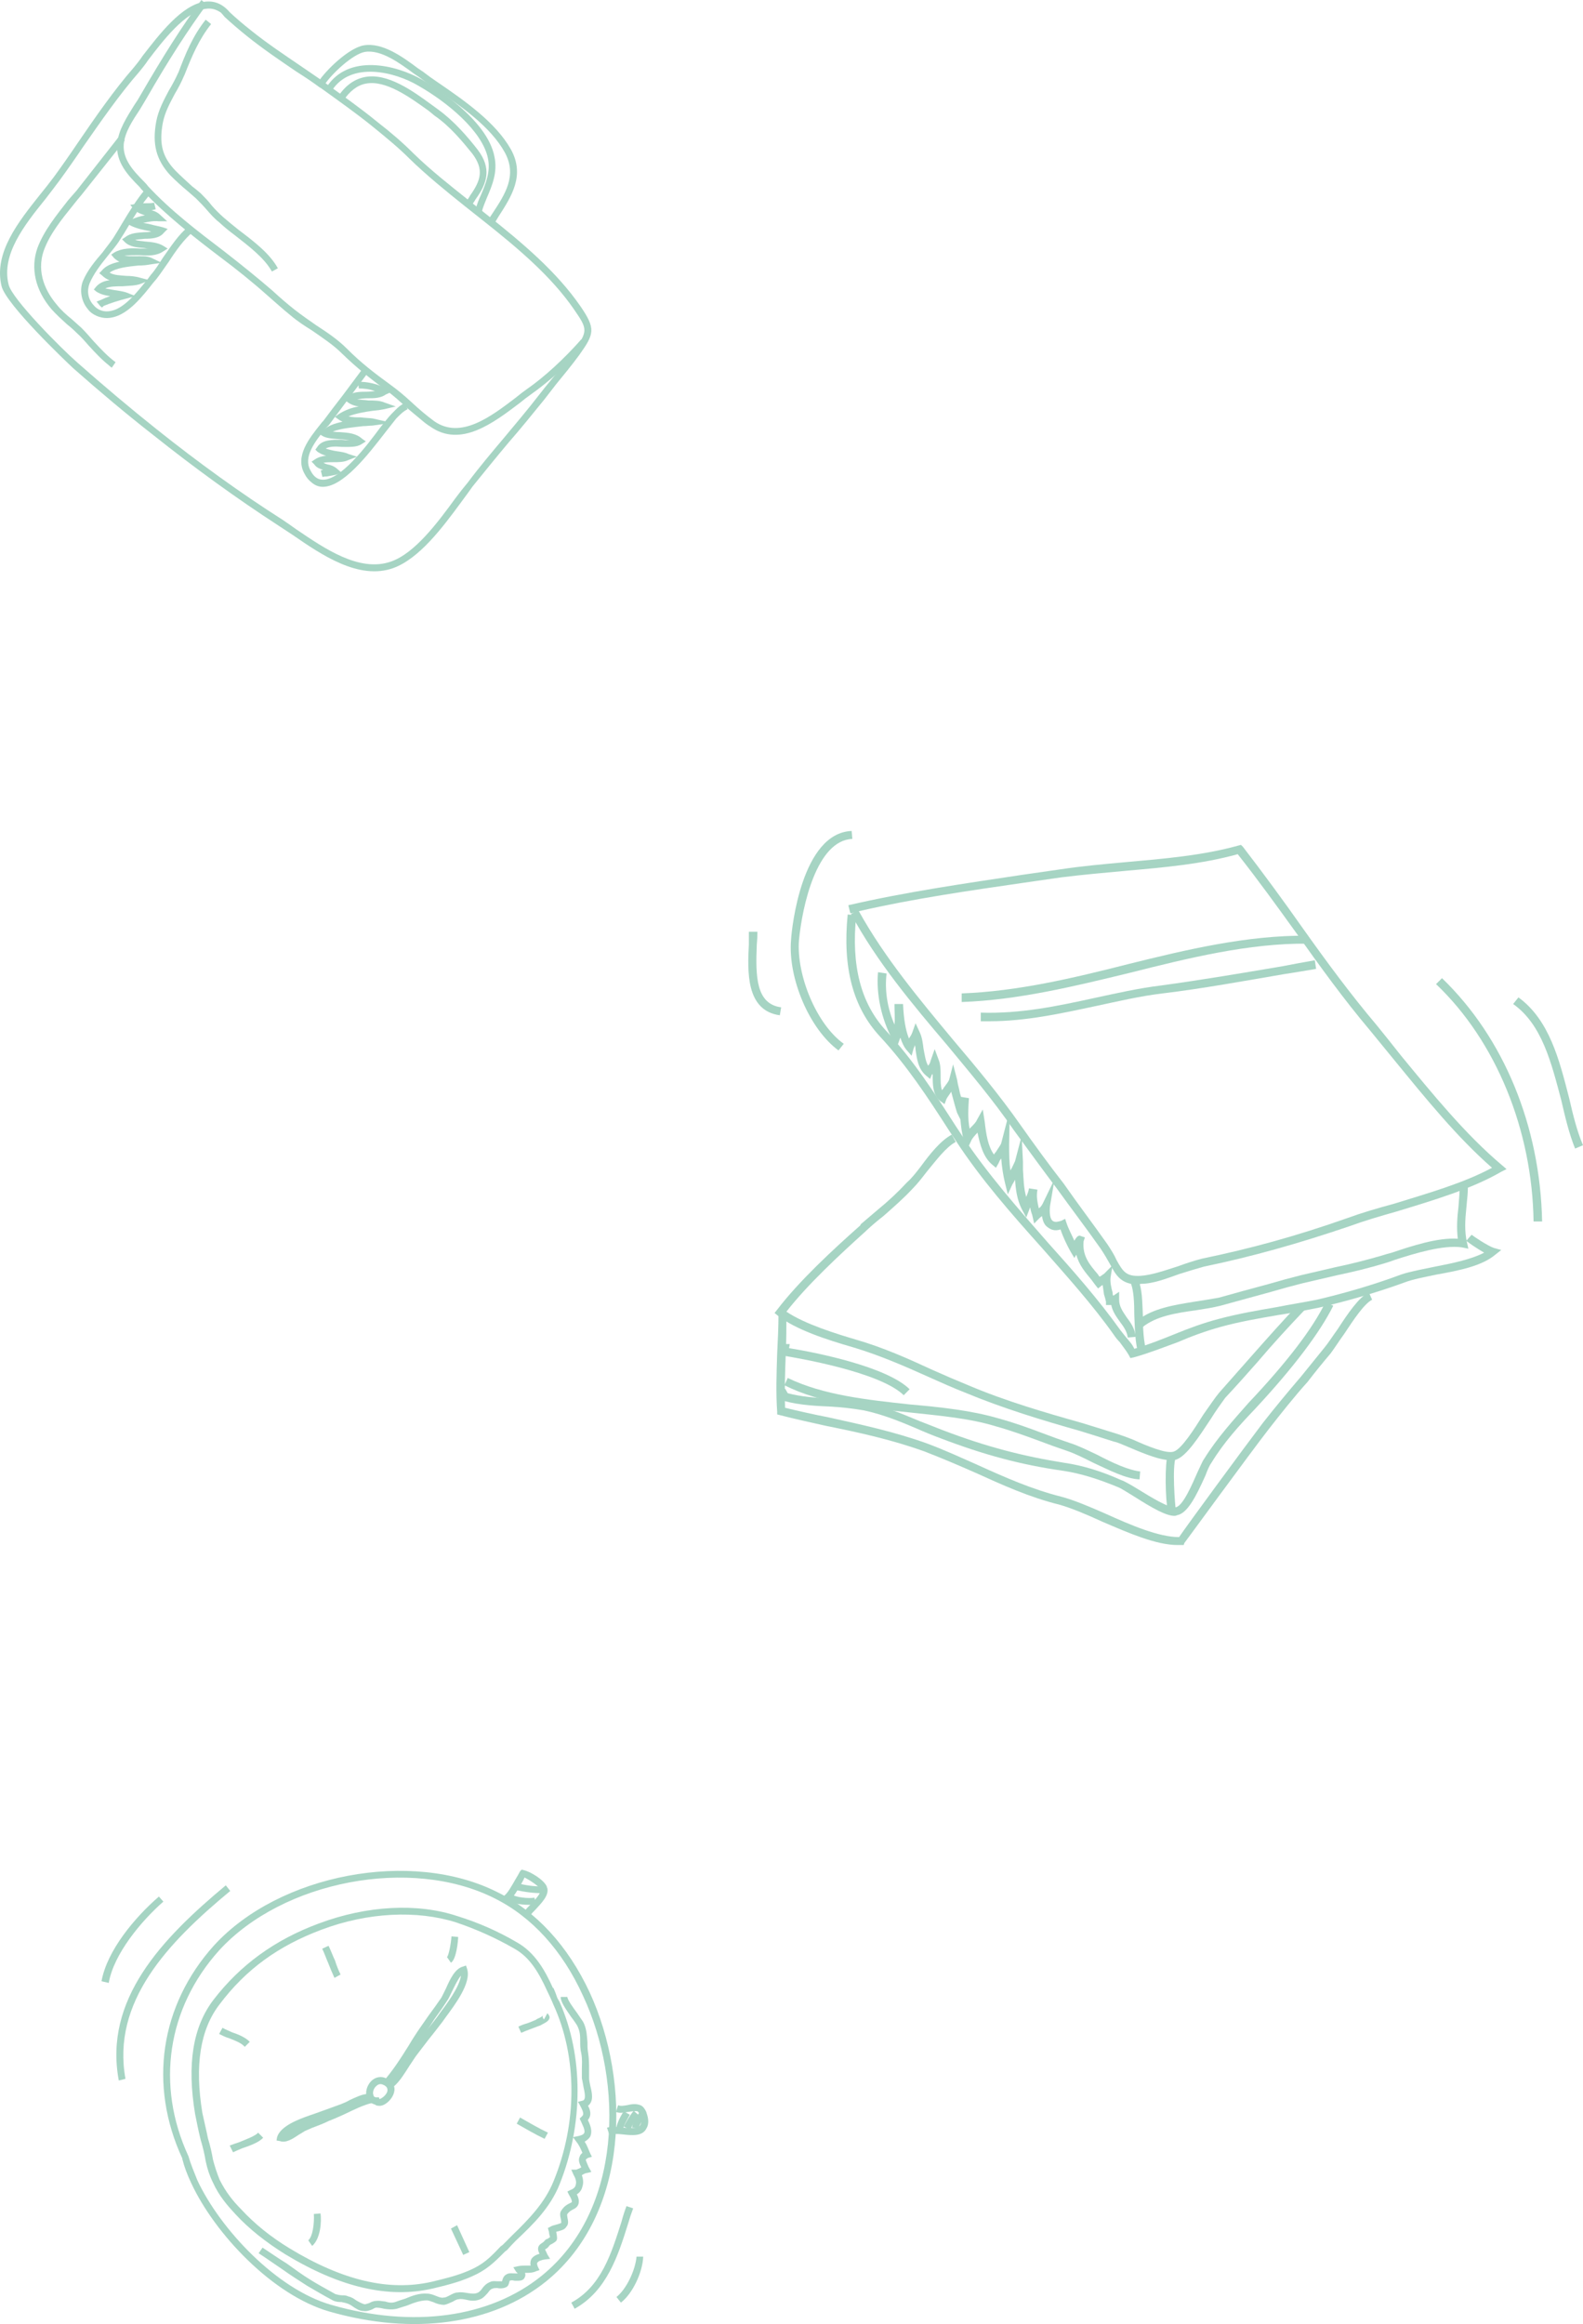 <svg width="122" height="179" viewBox="0 0 122 179" fill="none" xmlns="http://www.w3.org/2000/svg">
<g opacity="0.35">
<path fill-rule="evenodd" clip-rule="evenodd" d="M87.722 98.933C86.401 98.933 85.995 98.218 85.538 97.35C85.335 96.992 85.132 96.635 84.827 96.175C83.71 94.592 82.542 93.06 81.476 91.579C80.359 90.098 79.242 88.566 78.125 87.034C76.551 84.736 74.723 82.591 72.996 80.497C70.305 77.331 67.563 74.063 65.583 70.386L65.837 70.284C65.735 70.318 65.633 70.335 65.532 70.335L65.38 69.722C69.797 68.701 74.418 68.037 78.836 67.373C79.783 67.237 80.731 67.101 81.679 66.965C83.355 66.709 85.081 66.556 86.757 66.403C89.651 66.147 92.698 65.892 95.44 65.126L95.643 65.075L95.795 65.228C97.369 67.271 98.943 69.416 100.416 71.51C102.193 74.012 104.072 76.565 106.103 78.965C106.712 79.714 107.338 80.497 107.982 81.314C110.419 84.276 112.958 87.392 115.751 89.741L116.106 90.047L115.7 90.251C113.415 91.579 110.47 92.447 107.626 93.315C106.357 93.673 105.138 94.03 104.021 94.439C100.111 95.767 96.506 96.788 92.799 97.554C92.241 97.707 91.581 97.912 90.921 98.116C89.905 98.473 88.889 98.882 87.925 98.882C87.857 98.916 87.789 98.933 87.722 98.933ZM66.192 70.182C68.172 73.757 70.864 76.974 73.453 80.089C75.23 82.183 77.058 84.379 78.632 86.626C79.75 88.209 80.867 89.741 81.984 91.171C83.05 92.703 84.218 94.235 85.335 95.818C85.64 96.277 85.894 96.686 86.046 97.043C86.554 97.963 86.808 98.32 87.874 98.269C88.737 98.218 89.753 97.861 90.717 97.554C91.428 97.299 92.038 97.094 92.647 96.941C96.354 96.175 99.908 95.205 103.818 93.826C104.935 93.418 106.154 93.06 107.474 92.703C110.114 91.885 112.805 91.12 114.989 89.945C112.298 87.596 109.86 84.583 107.474 81.672C106.831 80.889 106.204 80.123 105.595 79.374C103.564 76.974 101.685 74.369 99.908 71.867C98.436 69.824 96.963 67.781 95.389 65.79C92.647 66.556 89.702 66.811 86.808 67.067C85.132 67.22 83.406 67.373 81.781 67.577C80.833 67.713 79.885 67.85 78.937 67.986C74.723 68.599 70.407 69.211 66.192 70.182Z" fill="#008554"/>
<path d="M87.113 104.601L87.011 104.397C86.808 104.04 86.554 103.733 86.3 103.376C86.131 103.206 85.979 103.018 85.844 102.814C84.219 100.516 82.238 98.32 80.309 96.124C77.973 93.52 75.587 90.813 73.657 87.851L73.149 87.085C71.474 84.481 69.9 82.081 67.818 79.834C65.736 77.587 64.923 74.522 65.33 70.437L65.99 70.488C65.584 74.369 66.345 77.28 68.275 79.374C70.407 81.672 71.981 84.123 73.657 86.728L74.165 87.494C76.094 90.404 78.481 93.111 80.766 95.716C82.695 97.86 84.676 100.107 86.351 102.457C86.487 102.627 86.622 102.797 86.757 102.967C87.011 103.274 87.265 103.529 87.418 103.886C88.484 103.58 89.499 103.171 90.515 102.763C91.632 102.303 92.749 101.895 93.917 101.588C95.44 101.18 96.964 100.924 98.436 100.669C99.452 100.465 100.467 100.312 101.483 100.107C103.463 99.648 105.799 98.984 107.982 98.167C108.744 97.912 109.658 97.758 110.623 97.554C111.943 97.299 113.416 96.992 114.38 96.482C113.771 96.124 113.162 95.716 113.009 95.562L113.416 95.103C113.619 95.256 114.583 95.92 115.142 96.124L115.701 96.277L115.244 96.635C114.228 97.503 112.451 97.86 110.724 98.167C109.76 98.371 108.896 98.524 108.236 98.78C106.002 99.597 103.616 100.261 101.635 100.72C100.62 100.924 99.553 101.129 98.538 101.282C97.065 101.537 95.542 101.793 94.07 102.201C92.952 102.508 91.835 102.916 90.769 103.376C89.652 103.784 88.484 104.244 87.367 104.55L87.113 104.601Z" fill="#008554"/>
<path d="M88.08 102.201L87.674 101.69C88.842 100.771 90.467 100.516 92.041 100.261C92.701 100.158 93.361 100.056 93.919 99.954C95.189 99.597 96.509 99.239 97.829 98.882C98.642 98.643 99.454 98.422 100.267 98.218C101.13 98.014 102.044 97.809 102.907 97.605C104.126 97.35 105.344 97.043 106.563 96.686C106.766 96.618 107.003 96.55 107.274 96.481C108.797 95.971 110.777 95.307 112.352 95.409C112.25 94.592 112.301 93.775 112.402 92.958C112.453 92.345 112.504 91.732 112.504 91.119L113.113 91.068C113.164 91.732 113.062 92.396 113.012 93.009C112.91 93.979 112.859 94.847 113.062 95.716L113.164 96.175L112.656 96.073C111.234 95.869 109.051 96.533 107.477 97.043C107.206 97.145 106.952 97.231 106.715 97.299C105.547 97.656 104.278 97.963 103.059 98.218C102.196 98.422 101.282 98.626 100.419 98.831C99.606 99.035 98.794 99.256 97.982 99.495C96.712 99.852 95.341 100.209 94.072 100.567C93.462 100.72 92.802 100.822 92.142 100.924C90.619 101.129 89.096 101.384 88.08 102.201Z" fill="#008554"/>
<path d="M87.774 104.397C87.47 103.478 87.47 102.354 87.419 101.282C87.419 100.312 87.368 99.392 87.165 98.882L87.724 98.626C88.028 99.239 88.028 100.209 88.079 101.282C88.079 102.303 88.13 103.376 88.384 104.193L87.774 104.397Z" fill="#008554"/>
<path d="M86.912 103.018C86.861 102.559 86.608 102.201 86.303 101.793C86.049 101.435 85.744 101.027 85.643 100.516C85.609 100.516 85.558 100.516 85.49 100.516H85.237V100.261C85.203 100.09 85.152 99.903 85.084 99.699C85.05 99.46 85.016 99.222 84.983 98.984C84.949 98.984 84.915 99.001 84.881 99.035L84.627 99.239L84.424 98.984C84.323 98.848 84.221 98.712 84.119 98.575C83.662 98.014 83.155 97.452 82.952 96.635L82.799 96.89L82.495 96.379C82.241 95.92 81.936 95.307 81.733 94.694C81.276 94.847 80.971 94.694 80.768 94.541C80.514 94.388 80.362 94.081 80.311 93.673C80.21 93.724 80.159 93.775 80.108 93.826L79.702 94.235L79.549 93.571C79.482 93.4 79.431 93.213 79.397 93.009C79.363 93.043 79.346 93.077 79.346 93.111L79.093 93.775L78.737 93.111C78.382 92.396 78.28 91.63 78.229 90.864C78.162 91 78.094 91.119 78.026 91.222L77.671 91.988L77.468 91.171C77.315 90.558 77.214 89.894 77.163 89.23C77.061 89.332 77.011 89.485 76.96 89.587L76.757 89.945L76.452 89.689C75.792 89.128 75.538 88.209 75.335 87.238C75.132 87.443 74.929 87.698 74.878 87.8L74.523 88.566L74.269 87.8C74.116 87.238 74.066 86.728 74.015 86.217L73.761 85.706C73.609 85.247 73.456 84.634 73.304 84.072C73.304 84.106 73.287 84.14 73.253 84.174C73.152 84.327 72.999 84.532 72.948 84.634L72.796 85.042L72.441 84.787C71.882 84.327 71.882 83.51 71.882 82.847C71.882 82.812 71.882 82.778 71.882 82.744C71.848 82.744 71.831 82.744 71.831 82.744L71.679 83.102L71.374 82.847C70.765 82.336 70.663 81.57 70.562 80.855C70.562 80.753 70.545 80.633 70.511 80.497C70.477 80.6 70.444 80.685 70.41 80.753L70.257 81.314L69.851 80.855C69.682 80.65 69.529 80.344 69.394 79.936C69.36 79.97 69.343 80.004 69.343 80.038L69.089 80.753L68.785 80.089C67.921 78.455 67.515 76.565 67.668 74.88L68.328 74.982C68.175 76.259 68.379 77.638 68.937 78.914C68.988 78.455 68.937 77.944 68.937 77.433V77.331H69.597C69.648 78.506 69.8 79.374 70.054 79.987C70.156 79.834 70.257 79.68 70.308 79.527L70.562 78.812L70.867 79.476C71.07 79.885 71.121 80.344 71.171 80.753C71.273 81.263 71.324 81.723 71.527 82.08C71.628 81.978 71.679 81.876 71.73 81.672L72.034 80.804L72.339 81.621C72.492 81.978 72.492 82.438 72.492 82.847C72.492 83.255 72.492 83.663 72.593 83.97C72.661 83.902 72.712 83.834 72.745 83.766C72.898 83.561 73.101 83.306 73.152 83.153L73.456 81.978L73.761 83.153C73.795 83.391 73.846 83.629 73.913 83.868C73.947 84.072 73.998 84.276 74.066 84.481L74.675 84.583C74.624 85.349 74.573 86.166 74.726 86.932C74.76 86.898 74.793 86.864 74.827 86.83C75.03 86.626 75.233 86.421 75.284 86.268L75.741 85.451L75.894 86.421C75.995 87.34 76.147 88.311 76.604 88.924C76.638 88.855 76.689 88.787 76.757 88.719C76.909 88.464 77.112 88.209 77.163 88.055L77.823 85.502L77.772 88.157C77.772 88.821 77.772 89.536 77.874 90.149C78.026 89.894 78.128 89.638 78.229 89.434L78.737 87.494L78.839 89.485C78.839 89.689 78.839 89.894 78.839 90.098C78.889 90.813 78.889 91.528 79.093 92.192C79.194 91.936 79.296 91.681 79.296 91.528L79.956 91.63C79.854 92.141 79.956 92.6 80.057 93.06C80.159 93.009 80.26 92.907 80.362 92.703L81.276 90.813L80.921 92.907C80.87 93.418 80.921 93.877 81.124 94.03C81.327 94.183 81.581 94.081 81.784 94.03L82.088 93.877L82.19 94.183C82.342 94.643 82.596 95.103 82.799 95.562C83.053 95.103 83.206 95.154 83.307 95.205L83.612 95.307L83.51 95.613C83.409 96.737 83.967 97.401 84.627 98.167C84.661 98.235 84.695 98.286 84.729 98.32C84.763 98.32 84.779 98.32 84.779 98.32C84.881 98.269 84.983 98.167 85.084 98.116L85.744 97.452L85.592 98.371C85.541 98.728 85.643 99.188 85.744 99.546C85.744 99.648 85.761 99.733 85.795 99.801L86.252 99.495V100.107C86.252 100.618 86.506 100.976 86.811 101.435C87.115 101.844 87.471 102.303 87.522 102.967L86.912 103.018Z" fill="#008554"/>
<path d="M74.115 77.178V76.514C78.38 76.361 82.696 75.339 86.911 74.267C91.43 73.143 96.152 72.02 100.773 72.071V72.684C96.254 72.633 91.531 73.807 87.063 74.931C82.848 75.952 78.482 77.025 74.115 77.178Z" fill="#008554"/>
<path d="M76.247 78.659C76.044 78.659 75.824 78.659 75.587 78.659V77.995C78.633 78.097 81.528 77.484 84.321 76.872C85.996 76.514 87.773 76.106 89.5 75.901C92.496 75.493 95.847 74.931 98.843 74.42C99.723 74.25 100.552 74.097 101.331 73.961L101.432 74.625C100.654 74.761 99.825 74.897 98.944 75.033C95.948 75.544 92.597 76.157 89.601 76.514C87.875 76.718 86.149 77.127 84.473 77.484C81.832 78.046 79.091 78.659 76.247 78.659Z" fill="#008554"/>
<path d="M64.622 80.906C62.387 79.272 60.712 75.34 60.966 72.378C61.016 71.509 61.778 64.156 65.637 64.002L65.688 64.615C62.946 64.717 61.829 69.773 61.575 72.429C61.372 75.135 62.946 78.914 65.028 80.395L64.622 80.906Z" fill="#008554"/>
<path d="M60.101 78.199C57.46 77.842 57.613 74.778 57.714 72.735C57.714 72.395 57.714 72.071 57.714 71.765H58.374C58.374 72.071 58.358 72.412 58.324 72.786C58.222 75.237 58.273 77.331 60.202 77.586L60.101 78.199Z" fill="#008554"/>
<path d="M118.19 94.081C118.089 87.034 115.296 80.191 110.675 75.799L111.132 75.339C115.905 79.936 118.698 86.728 118.85 94.081H118.19Z" fill="#008554"/>
<path d="M121.391 88.464C120.934 87.34 120.629 86.064 120.324 84.736C119.563 81.876 118.852 78.914 116.618 77.331L117.024 76.82C119.41 78.557 120.172 81.621 120.934 84.583C121.238 85.91 121.543 87.136 122 88.208L121.391 88.464Z" fill="#008554"/>
<path d="M90.211 112.466C89.449 112.466 88.383 112.057 87.062 111.495C86.555 111.291 86.148 111.087 85.844 111.036C84.998 110.763 84.134 110.491 83.254 110.219C80.36 109.402 77.313 108.482 74.368 107.257C73.454 106.899 72.54 106.491 71.626 106.082C69.697 105.214 67.818 104.397 65.787 103.784C63.654 103.171 61.319 102.405 59.947 101.333L59.694 101.129L59.897 100.873C61.572 98.677 64.162 96.277 66.295 94.388L66.345 94.285C66.785 93.911 67.226 93.537 67.666 93.162C68.478 92.498 69.189 91.834 69.9 91.068C70.255 90.762 70.611 90.302 70.966 89.843C71.677 88.872 72.489 87.851 73.353 87.391L73.657 87.953C72.896 88.362 72.185 89.332 71.423 90.251C71.068 90.711 70.712 91.17 70.357 91.528C69.646 92.294 68.884 92.958 68.072 93.673C67.632 94.013 67.192 94.388 66.752 94.796L66.701 94.847C64.721 96.635 62.233 98.933 60.608 101.026C62.029 101.997 64.568 102.763 65.939 103.171C68.072 103.784 70.001 104.652 71.88 105.52C72.794 105.929 73.708 106.32 74.622 106.695C77.516 107.921 80.512 108.789 83.406 109.606C84.287 109.878 85.167 110.151 86.047 110.423C86.352 110.525 86.809 110.678 87.316 110.883C88.332 111.342 89.906 112.006 90.465 111.802C91.074 111.597 92.039 110.065 92.749 108.942C93.257 108.227 93.663 107.614 93.968 107.257C94.781 106.338 95.593 105.418 96.406 104.499C97.624 103.12 98.894 101.69 100.112 100.414L100.569 100.873C99.35 102.15 98.081 103.529 96.913 104.908C96.101 105.827 95.238 106.797 94.425 107.665C94.171 108.023 93.714 108.636 93.308 109.299C92.394 110.678 91.48 112.108 90.668 112.415C90.532 112.449 90.38 112.466 90.211 112.466Z" fill="#008554"/>
<path d="M90.768 119.002C89.093 119.002 87.011 118.083 84.98 117.215C83.761 116.653 82.542 116.143 81.628 115.887C79.343 115.326 77.211 114.355 75.18 113.436C73.91 112.874 72.59 112.313 71.27 111.802C68.731 110.883 66.141 110.321 63.602 109.81C62.485 109.555 61.267 109.3 60.099 108.993L59.896 108.942V108.738C59.794 107.308 59.845 105.776 59.896 104.244C59.947 103.223 59.997 102.201 59.997 101.231H60.607C60.607 102.201 60.607 103.274 60.556 104.295C60.505 105.674 60.454 107.104 60.505 108.431C61.571 108.687 62.688 108.942 63.755 109.146C66.294 109.708 68.934 110.27 71.473 111.189C72.844 111.7 74.164 112.313 75.434 112.874C77.465 113.794 79.546 114.713 81.781 115.275C82.746 115.53 83.964 116.041 85.234 116.602C87.163 117.47 89.296 118.39 90.87 118.39C91.53 117.419 95.846 111.547 97.319 109.606C98.283 108.38 99.299 107.155 100.264 106.031C100.873 105.282 101.465 104.55 102.041 103.835C102.345 103.478 102.701 102.916 103.107 102.354C103.869 101.18 104.732 99.903 105.494 99.546L105.748 100.107C105.138 100.414 104.326 101.639 103.615 102.712C103.209 103.274 102.853 103.835 102.549 104.244C101.939 104.959 101.347 105.691 100.771 106.44C99.756 107.563 98.791 108.789 97.826 110.015C96.201 112.108 91.327 118.798 91.276 118.849L91.225 119.002H91.073C90.971 119.002 90.87 119.002 90.768 119.002Z" fill="#008554"/>
<path d="M90.517 116.755C89.857 116.755 88.791 116.143 87.42 115.274C86.912 114.968 86.455 114.662 86.201 114.559C84.729 113.947 83.307 113.487 81.936 113.283C78.686 112.823 75.843 112.057 72.491 110.78C71.848 110.542 71.222 110.287 70.613 110.014C69.293 109.453 68.023 108.942 66.601 108.636C65.738 108.482 64.824 108.38 63.859 108.329C62.539 108.278 61.168 108.176 60 107.767L60.153 107.155C60.203 107.155 60.203 107.155 60.305 107.104C60.373 107.069 60.44 107.018 60.508 106.95L60.711 107.308C61.676 107.563 62.793 107.665 63.91 107.716C64.875 107.767 65.84 107.818 66.703 108.023C68.226 108.329 69.496 108.891 70.867 109.453C71.476 109.691 72.085 109.929 72.695 110.168C76.046 111.444 78.839 112.159 82.037 112.67C83.459 112.874 84.932 113.334 86.404 113.998C86.709 114.1 87.217 114.406 87.725 114.713C88.639 115.274 90.111 116.194 90.619 116.091C91.177 115.989 91.888 114.304 92.294 113.385C92.498 112.976 92.65 112.568 92.802 112.364C93.818 110.729 95.037 109.402 96.204 108.074C99.2 104.908 101.181 102.303 102.145 100.312L102.755 100.567C101.739 102.61 99.708 105.316 96.712 108.533C95.493 109.81 94.326 111.087 93.361 112.67C93.209 112.874 93.056 113.232 92.904 113.64C92.193 115.223 91.533 116.551 90.72 116.704C90.653 116.738 90.585 116.755 90.517 116.755Z" fill="#008554"/>
<path d="M90.415 116.704L90.06 116.602C90.026 116.568 90.009 116.5 90.009 116.398C89.806 115.53 89.755 112.67 90.009 112.006L90.619 112.261C90.314 112.976 90.568 115.989 90.619 116.347L90.314 116.398H90.619L90.415 116.704Z" fill="#008554"/>
<path d="M69.648 107.461C67.82 105.674 61.524 104.601 60.254 104.397L60 104.346V104.091C60 103.92 60.051 103.784 60.153 103.682C60.288 103.546 60.525 103.495 60.864 103.529L60.813 103.835C62.996 104.193 68.328 105.265 70.105 107.001L69.648 107.461Z" fill="#008554"/>
<path d="M87.824 113.947C86.757 113.896 85.488 113.232 84.269 112.67C83.558 112.313 82.848 111.955 82.238 111.751C81.527 111.512 80.817 111.257 80.106 110.985C78.989 110.576 77.871 110.168 76.754 109.861C74.774 109.248 72.489 109.044 70.103 108.789C66.751 108.431 63.298 108.125 60.455 106.695L60.709 106.133C63.451 107.461 66.853 107.819 70.153 108.176C72.489 108.38 74.876 108.636 76.957 109.248C78.075 109.555 79.242 109.963 80.309 110.372C81.02 110.644 81.731 110.9 82.441 111.138C83.101 111.342 83.812 111.7 84.574 112.057C85.742 112.67 86.96 113.232 87.874 113.334L87.824 113.947Z" fill="#008554"/>
</g>
<g opacity="0.35">
<path d="M36.643 16.117C36.769 15.739 36.895 15.36 37.062 15.024C37.438 14.14 37.815 13.214 37.606 12.204C37.187 10.101 34.468 7.871 32.251 6.608C30.41 5.514 27.063 4.715 25.599 6.945L25.18 6.692C26.854 4.126 30.493 4.967 32.543 6.145C33.338 6.608 37.564 9.175 38.108 12.078C38.359 13.256 37.94 14.266 37.522 15.234C37.397 15.57 37.229 15.907 37.145 16.286L36.643 16.117Z" fill="#008554"/>
<path fill-rule="evenodd" clip-rule="evenodd" d="M11.794 33.495C9.744 31.896 7.694 30.171 5.644 28.362C5.058 27.815 0.498 23.481 0.122 22.05C-0.506 19.484 1.419 17.085 3.092 14.982C3.482 14.505 3.845 14.042 4.18 13.593C4.793 12.752 5.393 11.896 5.979 11.026C7.359 9.007 8.782 6.945 10.33 5.178C10.497 4.967 10.748 4.673 10.999 4.294C12.212 2.737 14.011 0.339 15.81 0.129C16.522 0.045 17.149 0.297 17.693 0.928C18.167 1.377 18.725 1.854 19.366 2.359C20.622 3.369 21.96 4.252 23.132 5.052C23.801 5.514 24.429 5.935 24.973 6.314L25.014 6.356C26.353 7.324 27.734 8.291 29.073 9.385C30.16 10.227 31.081 11.026 31.876 11.826C33.214 13.13 34.721 14.308 36.143 15.444L37.524 16.538C40.285 18.726 42.879 20.914 44.719 23.565C45.933 25.332 45.807 25.711 44.636 27.352C44.05 28.151 43.423 28.909 42.837 29.624C42.53 30.017 42.237 30.395 41.958 30.76C41.038 31.896 40.117 33.032 39.197 34.084C38.277 35.178 37.356 36.314 36.436 37.45C36.157 37.843 35.85 38.264 35.516 38.713C34.093 40.648 32.294 43.047 30.286 43.762C27.65 44.688 24.805 42.752 22.546 41.195C22.156 40.943 21.793 40.704 21.458 40.48C18.279 38.418 15.015 36.062 11.794 33.495ZM17.024 0.97C16.661 0.718 16.285 0.62 15.894 0.676C14.304 0.844 12.505 3.2 11.418 4.631C11.166 5.01 10.915 5.304 10.748 5.514C9.2 7.282 7.778 9.343 6.397 11.321C5.811 12.191 5.212 13.046 4.598 13.888C4.263 14.336 3.901 14.813 3.51 15.318C1.879 17.338 0.08 19.61 0.665 21.924C0.916 23.018 4.724 26.847 5.979 27.941C8.029 29.75 10.079 31.476 12.087 33.074C15.308 35.641 18.572 37.997 21.751 40.017C22.086 40.241 22.448 40.494 22.839 40.774C25.014 42.247 27.692 44.098 30.119 43.257C31.959 42.626 33.717 40.269 35.097 38.376C35.432 37.927 35.752 37.52 36.059 37.156C36.938 35.978 37.9 34.842 38.821 33.748C39.699 32.696 40.661 31.56 41.54 30.424C41.819 30.059 42.112 29.694 42.419 29.33C43.046 28.572 43.632 27.815 44.218 27.058C45.305 25.501 45.305 25.374 44.259 23.86C42.502 21.293 39.908 19.105 37.189 16.959L35.808 15.865C34.386 14.729 32.88 13.509 31.541 12.205C30.746 11.405 29.826 10.648 28.738 9.764C27.441 8.712 26.06 7.744 24.722 6.777L24.638 6.735C24.136 6.356 23.508 5.935 22.839 5.514C21.668 4.715 20.287 3.789 19.032 2.779C18.404 2.275 17.819 1.77 17.317 1.307C17.205 1.167 17.107 1.054 17.024 0.97Z" fill="#008554"/>
<path d="M32.546 32.401C32.127 32.065 31.751 31.728 31.333 31.391C30.831 30.928 30.328 30.466 29.743 30.045C28.529 29.161 27.484 28.32 26.396 27.268C25.685 26.553 24.89 26.048 24.053 25.459C23.509 25.122 22.923 24.743 22.38 24.28C21.752 23.776 21.208 23.271 20.622 22.766C19.493 21.756 18.238 20.746 16.941 19.778C14.891 18.221 12.799 16.581 11.042 14.729C10.93 14.617 10.832 14.505 10.749 14.393C9.87 13.509 8.908 12.499 9.034 11.069C9.117 10.017 9.787 9.007 10.331 8.123C10.526 7.843 10.693 7.576 10.832 7.324C12.59 4.294 14.054 1.98 15.518 0.002L15.937 0.339C14.514 2.275 13.008 4.589 11.293 7.576C11.125 7.857 10.958 8.137 10.791 8.418C10.205 9.301 9.619 10.185 9.536 11.111C9.452 12.289 10.289 13.172 11.125 14.014C11.237 14.126 11.335 14.238 11.418 14.351C13.134 16.202 15.225 17.801 17.275 19.358C18.572 20.367 19.827 21.377 20.999 22.387C21.543 22.892 22.128 23.397 22.714 23.86C23.258 24.28 23.802 24.659 24.346 25.038C25.183 25.585 26.019 26.132 26.772 26.889C27.818 27.941 28.864 28.741 30.077 29.624C30.663 30.045 31.207 30.508 31.709 30.971C32.295 31.518 32.839 31.98 33.466 32.443C35.516 33.874 37.859 32.065 39.742 30.634C40.048 30.381 40.341 30.157 40.62 29.961C41.959 29.035 43.507 27.605 44.804 26.132L45.181 26.511C43.884 27.983 42.294 29.414 40.913 30.381C40.634 30.578 40.341 30.802 40.035 31.055C38.026 32.569 35.516 34.505 33.173 32.864C32.95 32.724 32.741 32.569 32.546 32.401Z" fill="#008554"/>
<path d="M37.608 16.959C37.719 16.791 37.831 16.622 37.942 16.454C38.947 14.94 39.867 13.509 38.905 11.742C37.817 9.764 35.516 8.165 33.466 6.777C33.047 6.496 32.657 6.216 32.294 5.935L31.918 5.683C30.83 4.883 29.366 3.789 28.111 4C27.19 4.168 25.559 5.683 25.015 6.524L24.555 6.272C25.099 5.43 26.856 3.705 28.027 3.495C29.491 3.242 31.081 4.42 32.211 5.262L32.587 5.514C32.95 5.795 33.34 6.075 33.759 6.356C35.851 7.786 38.194 9.427 39.365 11.489C40.495 13.509 39.407 15.15 38.403 16.707C38.291 16.903 38.179 17.085 38.068 17.254L37.608 16.959Z" fill="#008554"/>
<path d="M36.269 15.907L35.892 15.528C36.018 15.402 36.144 15.234 36.227 15.066C37.064 13.887 37.315 13.046 36.395 11.826C35.642 10.9 34.679 9.722 33.508 8.922L33.048 8.544C31.583 7.492 29.742 6.145 28.195 6.44C27.525 6.566 26.939 7.029 26.437 7.786L26.019 7.492C26.577 6.622 27.274 6.103 28.111 5.935C29.868 5.598 31.793 6.987 33.34 8.123L33.801 8.46C35.014 9.343 36.06 10.563 36.813 11.531C37.901 12.962 37.566 14.098 36.646 15.36C36.562 15.528 36.395 15.739 36.269 15.907Z" fill="#008554"/>
<path d="M7.067 24.112C6.955 24.028 6.857 23.93 6.774 23.817C6.272 23.228 6.104 22.345 6.397 21.63C6.732 20.83 7.318 20.115 7.903 19.442C8.238 18.979 8.573 18.6 8.824 18.179C9.019 17.871 9.214 17.548 9.41 17.211C9.995 16.244 10.581 15.276 11.25 14.519L11.627 14.897C10.999 15.613 10.414 16.538 9.87 17.464C9.674 17.8 9.465 18.137 9.242 18.474C8.991 18.895 8.615 19.315 8.28 19.736C7.736 20.409 7.192 21.125 6.899 21.84C6.69 22.387 6.774 23.018 7.192 23.481C7.527 23.902 8.029 24.07 8.573 23.944C9.619 23.733 10.623 22.429 11.376 21.503L11.627 21.167C11.962 20.788 12.254 20.325 12.547 19.862C13.175 18.979 13.761 18.053 14.555 17.422L14.89 17.843C14.179 18.432 13.551 19.315 13.008 20.157C12.673 20.62 12.38 21.082 12.045 21.503L11.794 21.798C10.999 22.808 9.912 24.196 8.656 24.449C8.113 24.575 7.527 24.449 7.067 24.112Z" fill="#008554"/>
<path d="M24.01 37.156C23.787 36.987 23.605 36.763 23.466 36.483C22.713 35.136 23.843 33.748 24.679 32.696C24.763 32.583 24.847 32.485 24.93 32.401C25.432 31.728 25.934 31.069 26.436 30.424C26.939 29.75 27.441 29.077 27.943 28.404L28.361 28.698C27.859 29.372 27.357 30.045 26.855 30.718C26.353 31.391 25.851 32.064 25.349 32.738C25.265 32.822 25.167 32.92 25.056 33.032C24.303 34 23.34 35.178 23.926 36.23C24.149 36.679 24.442 36.917 24.805 36.945C26.185 37.072 28.235 34.379 29.323 32.906C29.7 32.443 29.951 32.106 30.16 31.896C30.537 31.517 30.746 31.265 31.164 31.055L31.415 31.517C31.08 31.686 30.871 31.896 30.537 32.233C30.369 32.443 30.076 32.822 29.742 33.243C28.403 34.968 26.395 37.618 24.763 37.492C24.484 37.464 24.233 37.352 24.01 37.156Z" fill="#008554"/>
<path d="M20.956 20.914C20.37 19.862 19.198 18.979 18.069 18.095C17.651 17.787 17.26 17.464 16.898 17.127C16.521 16.833 16.228 16.496 15.935 16.16C15.684 15.865 15.391 15.571 15.098 15.276C14.903 15.108 14.694 14.925 14.471 14.729C14.011 14.35 13.55 13.93 13.132 13.509C12.044 12.331 11.71 11.111 12.044 9.343C12.212 8.46 12.63 7.702 13.007 6.987C13.258 6.566 13.509 6.103 13.718 5.641L13.76 5.556C14.304 4.126 14.848 2.779 15.851 1.517L16.27 1.854C15.308 3.074 14.806 4.294 14.22 5.767L14.178 5.851C13.969 6.356 13.718 6.819 13.467 7.239C13.09 7.955 12.714 8.628 12.546 9.47C12.254 11.068 12.505 12.078 13.509 13.13C13.927 13.551 14.345 13.93 14.806 14.35C15.029 14.519 15.252 14.701 15.475 14.897C15.768 15.192 16.061 15.486 16.312 15.823C16.605 16.16 16.898 16.454 17.232 16.749C17.567 17.043 17.985 17.38 18.404 17.716C19.575 18.6 20.788 19.526 21.416 20.662L20.956 20.914Z" fill="#008554"/>
<path d="M7.859 23.691C7.832 23.663 7.818 23.649 7.818 23.649C7.776 23.607 7.692 23.565 7.65 23.481L7.441 23.228L7.776 23.102C7.999 22.99 8.236 22.892 8.487 22.807C8.152 22.765 7.776 22.681 7.441 22.471L7.232 22.302L7.399 22.092C7.65 21.797 8.027 21.629 8.445 21.587C8.222 21.503 8.027 21.377 7.859 21.209L7.65 21.04L7.818 20.872C8.152 20.451 8.654 20.283 9.198 20.157C9.031 20.072 8.891 19.974 8.78 19.862L8.571 19.61L8.822 19.441C9.407 19.105 10.119 19.105 10.788 19.147C11.011 19.147 11.234 19.147 11.457 19.147C11.346 19.147 11.234 19.133 11.123 19.105C10.579 19.063 9.993 19.02 9.617 18.642L9.407 18.431L9.658 18.263C10.077 17.927 10.621 17.927 11.123 17.884C11.318 17.884 11.499 17.87 11.667 17.842C11.639 17.842 11.597 17.828 11.541 17.8C11.039 17.716 10.495 17.59 10.077 17.38L9.617 17.127L10.119 16.917C10.453 16.748 10.788 16.664 11.165 16.58C10.914 16.496 10.621 16.412 10.37 16.159L10.035 15.781L10.537 15.697C10.746 15.654 10.997 15.654 11.206 15.654C11.457 15.654 11.667 15.654 11.876 15.612L12.001 16.117C11.89 16.145 11.778 16.173 11.667 16.201C11.918 16.243 12.169 16.37 12.378 16.58L12.88 17.043H12.21C11.834 17.001 11.416 17.085 11.039 17.169C11.234 17.197 11.444 17.239 11.667 17.295C11.96 17.38 12.252 17.422 12.545 17.506L12.922 17.632L12.629 17.927C12.294 18.347 11.709 18.389 11.165 18.389C10.872 18.431 10.621 18.431 10.412 18.474C10.621 18.558 10.914 18.558 11.165 18.6C11.667 18.642 12.169 18.684 12.587 18.936L12.922 19.147L12.587 19.357C12.043 19.736 11.374 19.694 10.746 19.652C10.328 19.652 9.951 19.652 9.575 19.694C9.826 19.736 10.119 19.736 10.412 19.736C10.83 19.736 11.29 19.694 11.667 19.862L12.461 20.241L11.583 20.367C11.304 20.423 10.997 20.451 10.662 20.451C9.868 20.535 8.989 20.619 8.445 20.998C8.78 21.209 9.282 21.208 9.742 21.25C10.077 21.25 10.453 21.293 10.746 21.377L11.541 21.587L10.788 21.882C10.412 22.008 9.951 22.008 9.449 22.05C8.947 22.05 8.445 22.05 8.111 22.218C8.32 22.26 8.571 22.302 8.822 22.345C9.115 22.387 9.407 22.429 9.7 22.513L10.453 22.807L9.658 23.018C9.156 23.144 8.487 23.354 7.985 23.565L7.859 23.691Z" fill="#008554"/>
<path d="M24.848 36.735L24.722 36.23C24.778 36.23 24.834 36.216 24.89 36.188C24.639 36.104 24.387 36.02 24.22 35.767L24.011 35.557L24.262 35.388C24.513 35.22 24.806 35.136 25.141 35.094C24.89 35.052 24.68 34.925 24.471 34.799L24.304 34.631L24.429 34.463C24.806 33.831 25.643 33.874 26.354 33.874C26.549 33.902 26.744 33.916 26.94 33.916C26.689 33.874 26.438 33.831 26.186 33.831C25.768 33.789 25.308 33.789 24.931 33.621L24.639 33.453L24.848 33.2C25.182 32.822 25.768 32.611 26.396 32.485C26.284 32.429 26.186 32.373 26.103 32.317L25.81 32.106L26.103 31.896C26.563 31.602 27.107 31.391 27.651 31.307C27.316 31.265 26.981 31.139 26.73 30.928L26.479 30.718L26.73 30.55C27.149 30.171 27.735 30.171 28.278 30.171C28.488 30.171 28.738 30.129 28.906 30.129C28.488 29.96 27.985 29.918 27.651 29.918L27.609 29.413C28.195 29.371 29.241 29.582 29.785 29.96L30.119 30.213L29.743 30.381C29.324 30.676 28.822 30.676 28.32 30.676C28.027 30.676 27.776 30.718 27.525 30.76C27.818 30.802 28.111 30.802 28.404 30.844C28.822 30.844 29.282 30.844 29.659 31.012L30.496 31.307L29.617 31.517C29.338 31.573 29.031 31.616 28.697 31.644C28.069 31.728 27.4 31.854 26.856 32.064C27.149 32.148 27.483 32.148 27.818 32.148C28.111 32.191 28.446 32.191 28.738 32.233L30.203 32.569L28.697 32.78C28.488 32.78 28.236 32.822 27.985 32.822C27.274 32.906 26.27 32.99 25.643 33.242C25.838 33.27 26.033 33.285 26.228 33.285C26.814 33.327 27.442 33.369 27.902 33.789L28.195 34L27.86 34.21C27.483 34.463 26.898 34.421 26.354 34.421C25.852 34.379 25.392 34.379 25.099 34.547C25.35 34.631 25.684 34.715 25.977 34.757C26.27 34.799 26.605 34.841 26.856 34.968L27.525 35.178L26.856 35.43C26.521 35.599 26.103 35.599 25.684 35.599C25.433 35.599 25.182 35.599 24.931 35.641C25.015 35.697 25.113 35.739 25.224 35.767C25.475 35.809 25.726 35.893 25.977 36.104L26.312 36.398L25.894 36.566C25.684 36.609 25.433 36.651 25.224 36.693C25.085 36.693 24.959 36.707 24.848 36.735Z" fill="#008554"/>
<path d="M8.406 28.151C7.82 27.689 7.318 27.142 6.816 26.595C6.523 26.258 6.23 25.922 5.895 25.627C5.672 25.402 5.435 25.192 5.184 24.996C4.766 24.617 4.348 24.238 3.971 23.818C2.716 22.345 2.339 20.662 2.883 19.105C3.385 17.759 4.348 16.581 5.268 15.402C5.491 15.15 5.7 14.912 5.895 14.687L9.201 10.479L9.619 10.816L6.272 15.024C6.077 15.248 5.882 15.487 5.686 15.739C4.766 16.875 3.845 18.011 3.385 19.273C2.758 21.041 3.594 22.555 4.389 23.481C4.724 23.902 5.101 24.238 5.519 24.575C5.77 24.799 6.021 25.024 6.272 25.248C6.607 25.585 6.9 25.922 7.192 26.258C7.736 26.847 8.28 27.436 8.908 27.899L8.615 28.32C8.531 28.264 8.461 28.208 8.406 28.151Z" fill="#008554"/>
</g>
<g opacity="0.35">
<path fill-rule="evenodd" clip-rule="evenodd" d="M45.448 153.463C48.627 160.374 48.541 170.482 42.098 175.708C37.975 179.035 31.876 179.898 25.391 178.041C21.01 176.788 16.543 172.037 14.739 168.149C14.424 167.487 14.195 166.868 14.052 166.292C14.052 166.263 14.052 166.249 14.052 166.249C11.432 160.59 12.334 154.456 16.5 149.834C21.525 144.348 31.704 142.404 38.319 145.73C41.325 147.199 43.773 149.877 45.448 153.463ZM15.212 167.933C16.973 171.691 21.311 176.313 25.52 177.523C31.833 179.337 37.76 178.516 41.755 175.277C47.983 170.223 48.068 160.417 44.933 153.722C43.344 150.223 40.982 147.631 38.104 146.206C31.662 142.966 21.783 144.867 16.887 150.223C12.892 154.672 11.99 160.59 14.524 166.076C14.696 166.681 14.954 167.285 15.212 167.933Z" fill="#008554"/>
<path fill-rule="evenodd" clip-rule="evenodd" d="M42.655 153.117C42.77 153.376 42.87 153.635 42.956 153.895L43.128 154.197C44.974 158.344 44.974 163.614 43.128 168.236C42.398 170.05 41.109 171.303 39.735 172.598C39.505 172.829 39.291 173.059 39.09 173.29L38.919 173.419C38.059 174.283 37.501 174.845 36.299 175.363C35.311 175.795 34.409 176.011 33.335 176.27C29.942 177.048 26.205 176.184 21.996 173.635C20.536 172.728 19.204 171.691 18.131 170.525C17.529 169.877 16.885 169.143 16.413 168.106C16.155 167.588 15.983 167.069 15.854 166.465C15.768 165.946 15.64 165.385 15.468 164.823C15.296 164.132 15.167 163.484 15.038 162.836C14.394 158.992 14.867 156.098 16.456 154.024C18.517 151.346 21.18 149.402 24.573 148.15C28.267 146.767 32.175 146.551 35.268 147.588C36.814 148.063 38.403 148.754 39.863 149.618C41.238 150.396 42.011 151.778 42.612 153.117H42.655ZM16.928 167.89C17.401 168.84 17.959 169.532 18.56 170.136C19.634 171.303 20.88 172.296 22.297 173.16C26.42 175.665 29.985 176.486 33.249 175.752C34.323 175.493 35.225 175.277 36.127 174.888C37.243 174.413 37.759 173.894 38.575 173.03L38.747 172.901C38.976 172.67 39.205 172.44 39.434 172.21C40.722 170.957 41.968 169.704 42.655 168.02C44.502 163.527 44.502 158.43 42.655 154.413L42.526 154.111C42.412 153.851 42.297 153.607 42.183 153.376C41.495 151.864 40.808 150.741 39.649 150.093C38.231 149.273 36.685 148.581 35.139 148.063C32.132 147.113 28.353 147.286 24.788 148.625C21.438 149.877 18.947 151.692 16.928 154.37C15.425 156.314 14.995 159.078 15.597 162.75C15.726 163.355 15.897 164.046 16.026 164.694C16.198 165.255 16.327 165.817 16.413 166.335C16.556 166.882 16.728 167.401 16.928 167.89Z" fill="#008554"/>
<path fill-rule="evenodd" clip-rule="evenodd" d="M30.328 160.59C30.414 160.762 30.428 160.95 30.371 161.151C30.242 161.713 29.598 162.274 29.169 162.188C29.054 162.188 28.968 162.159 28.911 162.102C28.61 162.015 28.352 161.842 28.267 161.54C28.138 161.151 28.267 160.633 28.61 160.287C28.868 160.028 29.254 159.899 29.641 160.028C29.985 160.158 30.199 160.374 30.328 160.59ZM29.254 161.67C29.34 161.67 29.77 161.41 29.856 161.065C29.856 160.978 29.942 160.719 29.469 160.546C29.297 160.489 29.14 160.532 28.997 160.676C28.782 160.849 28.696 161.194 28.782 161.367C28.782 161.454 28.825 161.497 28.954 161.54H29.211C29.211 161.626 29.254 161.67 29.254 161.67Z" fill="#008554"/>
<path fill-rule="evenodd" clip-rule="evenodd" d="M35.914 151.389L36 151.648C36.344 152.728 35.055 154.412 34.325 155.406L34.11 155.708C33.738 156.198 33.366 156.673 32.994 157.134C32.707 157.508 32.421 157.882 32.135 158.257C31.963 158.473 31.791 158.775 31.576 159.078C31.19 159.682 30.803 160.33 30.331 160.719L30.116 160.46C30.059 160.517 30.001 160.589 29.944 160.676L29.558 160.287C30.159 159.639 30.846 158.602 31.49 157.566C31.791 157.047 32.135 156.529 32.435 156.097C32.636 155.809 32.836 155.521 33.037 155.233C33.38 154.772 33.709 154.312 34.024 153.851C34.11 153.678 34.239 153.419 34.368 153.16C34.669 152.469 35.055 151.648 35.657 151.475L35.914 151.389ZM32.908 156.356C33.165 156.039 33.423 155.708 33.681 155.363L33.896 155.06C34.411 154.369 35.399 153.073 35.528 152.166C35.27 152.469 35.055 152.944 34.84 153.376C34.712 153.635 34.583 153.937 34.454 154.11C34.153 154.585 33.81 155.06 33.466 155.535C33.294 155.823 33.108 156.097 32.908 156.356Z" fill="#008554"/>
<path d="M28.57 161.454L28.699 161.972C28.055 162.102 27.282 162.49 26.466 162.879C26.079 163.052 25.693 163.225 25.349 163.354C25.12 163.47 24.891 163.57 24.662 163.657C24.261 163.801 23.875 163.959 23.502 164.132C23.416 164.175 23.244 164.305 23.073 164.391C22.557 164.737 22.042 165.082 21.57 164.909L21.312 164.866L21.355 164.607C21.612 163.743 23.03 163.225 23.889 162.922L24.146 162.836C24.547 162.692 24.948 162.548 25.349 162.404C25.664 162.289 25.979 162.174 26.294 162.059C26.509 161.972 26.724 161.886 26.938 161.756C27.411 161.54 27.926 161.281 28.356 161.281L28.398 161.497C28.456 161.468 28.513 161.454 28.57 161.454Z" fill="#008554"/>
<path d="M35.227 171.389L36.172 173.462L35.699 173.678L34.754 171.648L35.227 171.389Z" fill="#008554"/>
<path d="M25.346 149.92C25.518 150.266 25.647 150.654 25.819 151C25.933 151.374 26.076 151.734 26.248 152.08L25.776 152.339C25.604 151.965 25.446 151.59 25.303 151.216C25.131 150.827 25.003 150.439 24.831 150.093L25.303 149.877C25.332 149.877 25.346 149.891 25.346 149.92Z" fill="#008554"/>
<path d="M19.25 157.264L18.864 157.652C18.606 157.35 18.134 157.177 17.704 157.005C17.403 156.918 17.146 156.789 16.888 156.659L17.146 156.184C17.36 156.313 17.618 156.4 17.876 156.529C18.391 156.702 18.907 156.918 19.25 157.264Z" fill="#008554"/>
<path d="M24.703 170.482C24.789 171.13 24.703 172.426 24.059 172.987L23.759 172.555C24.102 172.253 24.231 171.259 24.188 170.525L24.703 170.482Z" fill="#008554"/>
<path d="M42.228 164.261L41.971 164.736C41.24 164.391 40.51 163.959 39.823 163.57L40.081 163.095C40.768 163.484 41.498 163.916 42.228 164.261Z" fill="#008554"/>
<path d="M35.31 149.186C35.31 149.445 35.182 150.914 34.752 151.173L34.451 150.741C34.58 150.612 34.752 149.748 34.795 149.143L35.31 149.186Z" fill="#008554"/>
<path d="M42.313 155.233C42.342 155.291 42.356 155.334 42.356 155.363C42.356 155.665 42.013 155.795 41.626 156.011L41.497 156.054C41.283 156.14 41.025 156.227 40.81 156.313C40.581 156.4 40.366 156.486 40.166 156.572L39.951 156.097C40.18 155.982 40.409 155.896 40.638 155.838C40.867 155.752 41.082 155.665 41.283 155.579L41.411 155.493C41.54 155.449 41.798 155.32 41.841 155.233C41.841 155.277 41.798 155.32 41.841 155.406C41.841 155.449 41.884 155.493 41.927 155.536L42.185 155.061C42.242 155.118 42.285 155.176 42.313 155.233Z" fill="#008554"/>
<path d="M20.281 164.65C19.98 164.996 19.293 165.255 18.648 165.471C18.348 165.601 18.133 165.687 17.961 165.773L17.704 165.255C17.918 165.169 18.176 165.082 18.434 164.996C18.949 164.78 19.679 164.521 19.894 164.261L20.281 164.65Z" fill="#008554"/>
<path d="M49.786 162.62C49.814 162.678 49.829 162.721 49.829 162.75C49.958 163.095 50.044 163.57 49.829 163.916C49.528 164.564 48.712 164.477 47.939 164.391C47.595 164.348 47.209 164.348 46.951 164.391L46.779 163.873C47.123 163.786 47.552 163.829 48.025 163.873C48.583 163.916 49.227 163.959 49.356 163.657C49.442 163.484 49.442 163.225 49.356 162.966C49.27 162.75 49.184 162.663 49.142 162.62C48.97 162.577 48.712 162.62 48.411 162.663C48.111 162.706 47.767 162.793 47.467 162.663L47.638 162.145C47.81 162.231 48.068 162.188 48.325 162.145C48.669 162.058 49.013 162.015 49.356 162.145C49.571 162.231 49.7 162.447 49.786 162.62Z" fill="#008554"/>
<path d="M42.14 145.298C42.14 145.356 42.154 145.399 42.183 145.428C42.312 145.989 41.753 146.551 41.281 147.069C41.109 147.242 40.98 147.372 40.894 147.501L40.465 147.156C40.55 147.026 40.722 146.853 40.894 146.681C41.195 146.378 41.71 145.817 41.667 145.557C41.581 145.298 40.851 144.823 40.422 144.607C40.364 144.751 40.293 144.895 40.207 145.039C39.906 145.557 39.563 146.162 39.176 146.465L38.833 146.033C39.133 145.817 39.434 145.255 39.734 144.737C39.863 144.521 39.992 144.305 40.078 144.132L40.207 144.002L40.379 144.046C40.808 144.132 41.882 144.737 42.14 145.298Z" fill="#008554"/>
<path d="M48.541 162.879C48.326 163.268 48.068 163.7 47.982 164.088L47.467 164.002C47.553 163.527 47.81 163.008 48.068 162.62L48.541 162.879Z" fill="#008554"/>
<path d="M49.228 162.922C48.971 163.225 48.713 163.7 48.584 164.045L48.069 163.786C48.284 163.397 48.541 162.922 48.842 162.577L49.228 162.922Z" fill="#008554"/>
<path d="M49.787 162.879C49.73 162.994 49.658 163.109 49.573 163.224C49.401 163.484 49.272 163.7 49.229 163.916L48.714 163.872C48.757 163.484 48.928 163.224 49.1 162.965C49.186 162.85 49.258 162.735 49.315 162.62L49.787 162.879Z" fill="#008554"/>
<path d="M41.197 146.162L41.283 146.681C40.681 146.767 39.65 146.681 39.221 146.421L39.479 145.946C39.779 146.119 40.681 146.249 41.197 146.162Z" fill="#008554"/>
<path d="M41.799 145.298V145.816C41.112 145.816 40.425 145.73 39.695 145.557L39.824 145.039C40.511 145.212 41.112 145.298 41.799 145.298Z" fill="#008554"/>
<path d="M17.745 145.644C12.892 149.661 8.597 154.197 9.67 160.115L9.155 160.244C7.995 154.024 12.419 149.359 17.401 145.212L17.745 145.644Z" fill="#008554"/>
<path d="M12.59 146.465C10.915 147.933 8.767 150.482 8.381 152.728L7.823 152.598C8.252 150.223 10.399 147.674 12.246 146.076L12.59 146.465Z" fill="#008554"/>
<path d="M48.797 170.093C48.654 170.467 48.525 170.856 48.41 171.259C47.637 173.721 46.778 176.443 44.287 177.825L44.029 177.35C46.349 176.097 47.122 173.549 47.895 171.13C48.01 170.698 48.138 170.295 48.282 169.92L48.797 170.093Z" fill="#008554"/>
<path d="M49.571 173.808C49.528 175.017 48.755 176.659 47.853 177.35L47.509 176.918C48.282 176.313 48.97 174.844 49.056 173.808H49.571Z" fill="#008554"/>
<path d="M45.016 155.881C45.23 156.4 45.23 156.832 45.273 157.264C45.273 157.523 45.273 157.782 45.316 158.041C45.402 158.603 45.402 158.991 45.402 159.38C45.402 159.596 45.402 159.812 45.402 160.071C45.402 160.201 45.445 160.417 45.488 160.633C45.617 161.151 45.789 161.842 45.316 162.188C45.488 162.49 45.617 162.922 45.316 163.268C45.316 163.297 45.316 163.311 45.316 163.311C45.531 163.743 45.66 164.175 45.488 164.564C45.402 164.708 45.259 164.837 45.059 164.952C45.23 165.212 45.359 165.557 45.488 165.86L45.617 166.119L45.316 166.205C45.23 166.263 45.173 166.306 45.145 166.335C45.145 166.421 45.273 166.68 45.359 166.896L45.574 167.285L45.23 167.371C45.145 167.371 45.059 167.415 44.973 167.458C44.916 167.487 44.873 167.515 44.844 167.544C44.958 167.861 44.973 168.149 44.887 168.408C44.83 168.667 44.686 168.869 44.457 169.013C44.629 169.358 44.629 169.574 44.586 169.747C44.5 170.006 44.328 170.093 44.157 170.179C43.985 170.266 43.856 170.352 43.727 170.525C43.684 170.568 43.727 170.697 43.727 170.784C43.77 171 43.856 171.302 43.641 171.518C43.513 171.734 43.298 171.777 42.997 171.864C42.94 171.864 42.897 171.878 42.868 171.907C42.954 172.339 42.954 172.469 42.868 172.598C42.782 172.685 42.653 172.771 42.482 172.857C42.424 172.886 42.381 172.915 42.353 172.944C42.267 173.073 42.138 173.203 42.009 173.246C42.009 173.289 42.095 173.419 42.181 173.635L42.396 173.98L42.009 174.024C41.709 174.067 41.494 174.153 41.408 174.283C41.379 174.34 41.394 174.441 41.451 174.585L41.58 174.844L41.322 174.931C41.064 175.06 40.764 175.06 40.549 175.06C40.52 175.06 40.492 175.06 40.463 175.06C40.506 175.19 40.506 175.319 40.42 175.449C40.291 175.708 39.948 175.665 39.647 175.665C39.518 175.622 39.346 175.622 39.303 175.665C39.26 175.665 39.26 175.708 39.26 175.751C39.217 175.838 39.217 176.097 38.96 176.183C38.745 176.27 38.53 176.27 38.316 176.227C38.187 176.227 38.058 176.227 37.972 176.27C37.8 176.313 37.714 176.443 37.585 176.615C37.456 176.745 37.328 176.918 37.113 177.047C36.683 177.263 36.297 177.22 35.953 177.134C35.739 177.091 35.524 177.047 35.352 177.091C35.223 177.091 35.051 177.177 34.922 177.263C34.708 177.35 34.493 177.479 34.235 177.522C33.935 177.522 33.634 177.436 33.376 177.306C33.204 177.263 33.033 177.177 32.904 177.177C32.431 177.177 31.916 177.35 31.401 177.566C31.143 177.652 30.842 177.738 30.584 177.825C30.198 177.911 29.897 177.868 29.597 177.825C29.425 177.782 29.21 177.738 28.995 177.738C28.909 177.738 28.781 177.825 28.695 177.868C28.48 177.954 28.265 178.041 28.008 177.998C27.707 177.998 27.449 177.825 27.191 177.652C27.02 177.522 26.848 177.436 26.676 177.393C26.547 177.35 26.461 177.35 26.332 177.306C26.118 177.306 25.903 177.306 25.645 177.177C24.915 176.788 24.185 176.356 23.669 176.054C23.068 175.665 22.381 175.233 21.78 174.801C21.136 174.369 20.534 173.937 19.933 173.548L20.233 173.116C20.835 173.505 21.436 173.937 22.08 174.326C22.682 174.758 23.326 175.233 23.97 175.622C24.443 175.924 25.173 176.313 25.86 176.702C26.032 176.745 26.204 176.788 26.375 176.788C26.504 176.788 26.676 176.788 26.848 176.875C27.063 176.918 27.277 177.047 27.449 177.177C27.664 177.306 27.922 177.436 28.093 177.479C28.179 177.479 28.308 177.436 28.437 177.393C28.609 177.306 28.781 177.22 28.995 177.22C29.253 177.177 29.511 177.263 29.683 177.263C29.94 177.35 30.198 177.393 30.456 177.306C30.685 177.22 30.942 177.134 31.229 177.047C31.744 176.831 32.303 176.615 32.904 176.659C33.161 176.659 33.376 176.745 33.591 176.831C33.806 176.918 34.02 177.004 34.192 176.961C34.364 176.961 34.493 176.875 34.665 176.788C34.837 176.702 35.051 176.572 35.266 176.572C35.524 176.529 35.781 176.572 36.039 176.615C36.34 176.659 36.597 176.702 36.855 176.572C36.984 176.486 37.07 176.399 37.156 176.27C37.285 176.097 37.456 175.881 37.8 175.751C37.972 175.665 38.187 175.708 38.358 175.708C38.487 175.708 38.616 175.708 38.702 175.708C38.702 175.679 38.702 175.665 38.702 175.665C38.745 175.535 38.788 175.276 39.089 175.147C39.26 175.06 39.475 175.103 39.69 175.103C39.776 175.103 39.819 175.103 39.905 175.103C39.876 175.075 39.833 175.032 39.776 174.974L39.561 174.628L39.948 174.542C40.162 174.499 40.377 174.499 40.549 174.499C40.663 174.499 40.778 174.499 40.892 174.499C40.849 174.283 40.892 174.153 40.935 174.024C41.05 173.822 41.265 173.678 41.58 173.592C41.408 173.246 41.408 172.987 41.752 172.771C41.837 172.728 41.88 172.685 41.966 172.598C42.009 172.512 42.095 172.469 42.224 172.425C42.267 172.382 42.353 172.339 42.396 172.296C42.353 172.209 42.31 171.993 42.31 171.907L42.224 171.605L42.396 171.518C42.525 171.432 42.696 171.389 42.868 171.345C42.997 171.302 43.169 171.259 43.255 171.216C43.255 171.173 43.255 171 43.212 170.87C43.169 170.698 43.126 170.438 43.255 170.266C43.469 169.92 43.727 169.79 43.899 169.704C43.985 169.661 44.071 169.618 44.071 169.618C44.071 169.574 44.114 169.488 43.856 169.056L43.727 168.797L43.985 168.667C44.214 168.581 44.343 168.451 44.371 168.279C44.457 168.019 44.328 167.717 44.2 167.501L44.028 167.112H44.414C44.5 167.069 44.629 167.026 44.715 166.983C44.744 166.954 44.772 166.939 44.801 166.939C44.672 166.68 44.543 166.378 44.672 166.119C44.701 166.004 44.772 165.903 44.887 165.816C44.758 165.514 44.629 165.212 44.414 164.952L44.157 164.607L44.586 164.52C44.758 164.477 44.93 164.434 45.016 164.304C45.145 164.089 44.844 163.57 44.758 163.354L44.672 163.181L44.844 163.009C45.016 162.879 44.973 162.663 44.715 162.188L44.543 161.886L44.887 161.799C45.102 161.756 45.145 161.497 44.973 160.762C44.93 160.503 44.887 160.287 44.844 160.071C44.844 159.812 44.844 159.596 44.844 159.337C44.844 158.991 44.887 158.646 44.801 158.171C44.715 157.825 44.715 157.523 44.715 157.264C44.715 156.788 44.715 156.443 44.457 155.968C44.371 155.838 44.2 155.579 44.028 155.363C43.555 154.672 43.212 154.197 43.212 153.808H43.727C43.727 154.024 44.2 154.672 44.457 155.017C44.672 155.32 44.801 155.536 44.93 155.708C44.958 155.766 44.987 155.824 45.016 155.881Z" fill="#008554"/>
</g>
</svg>
